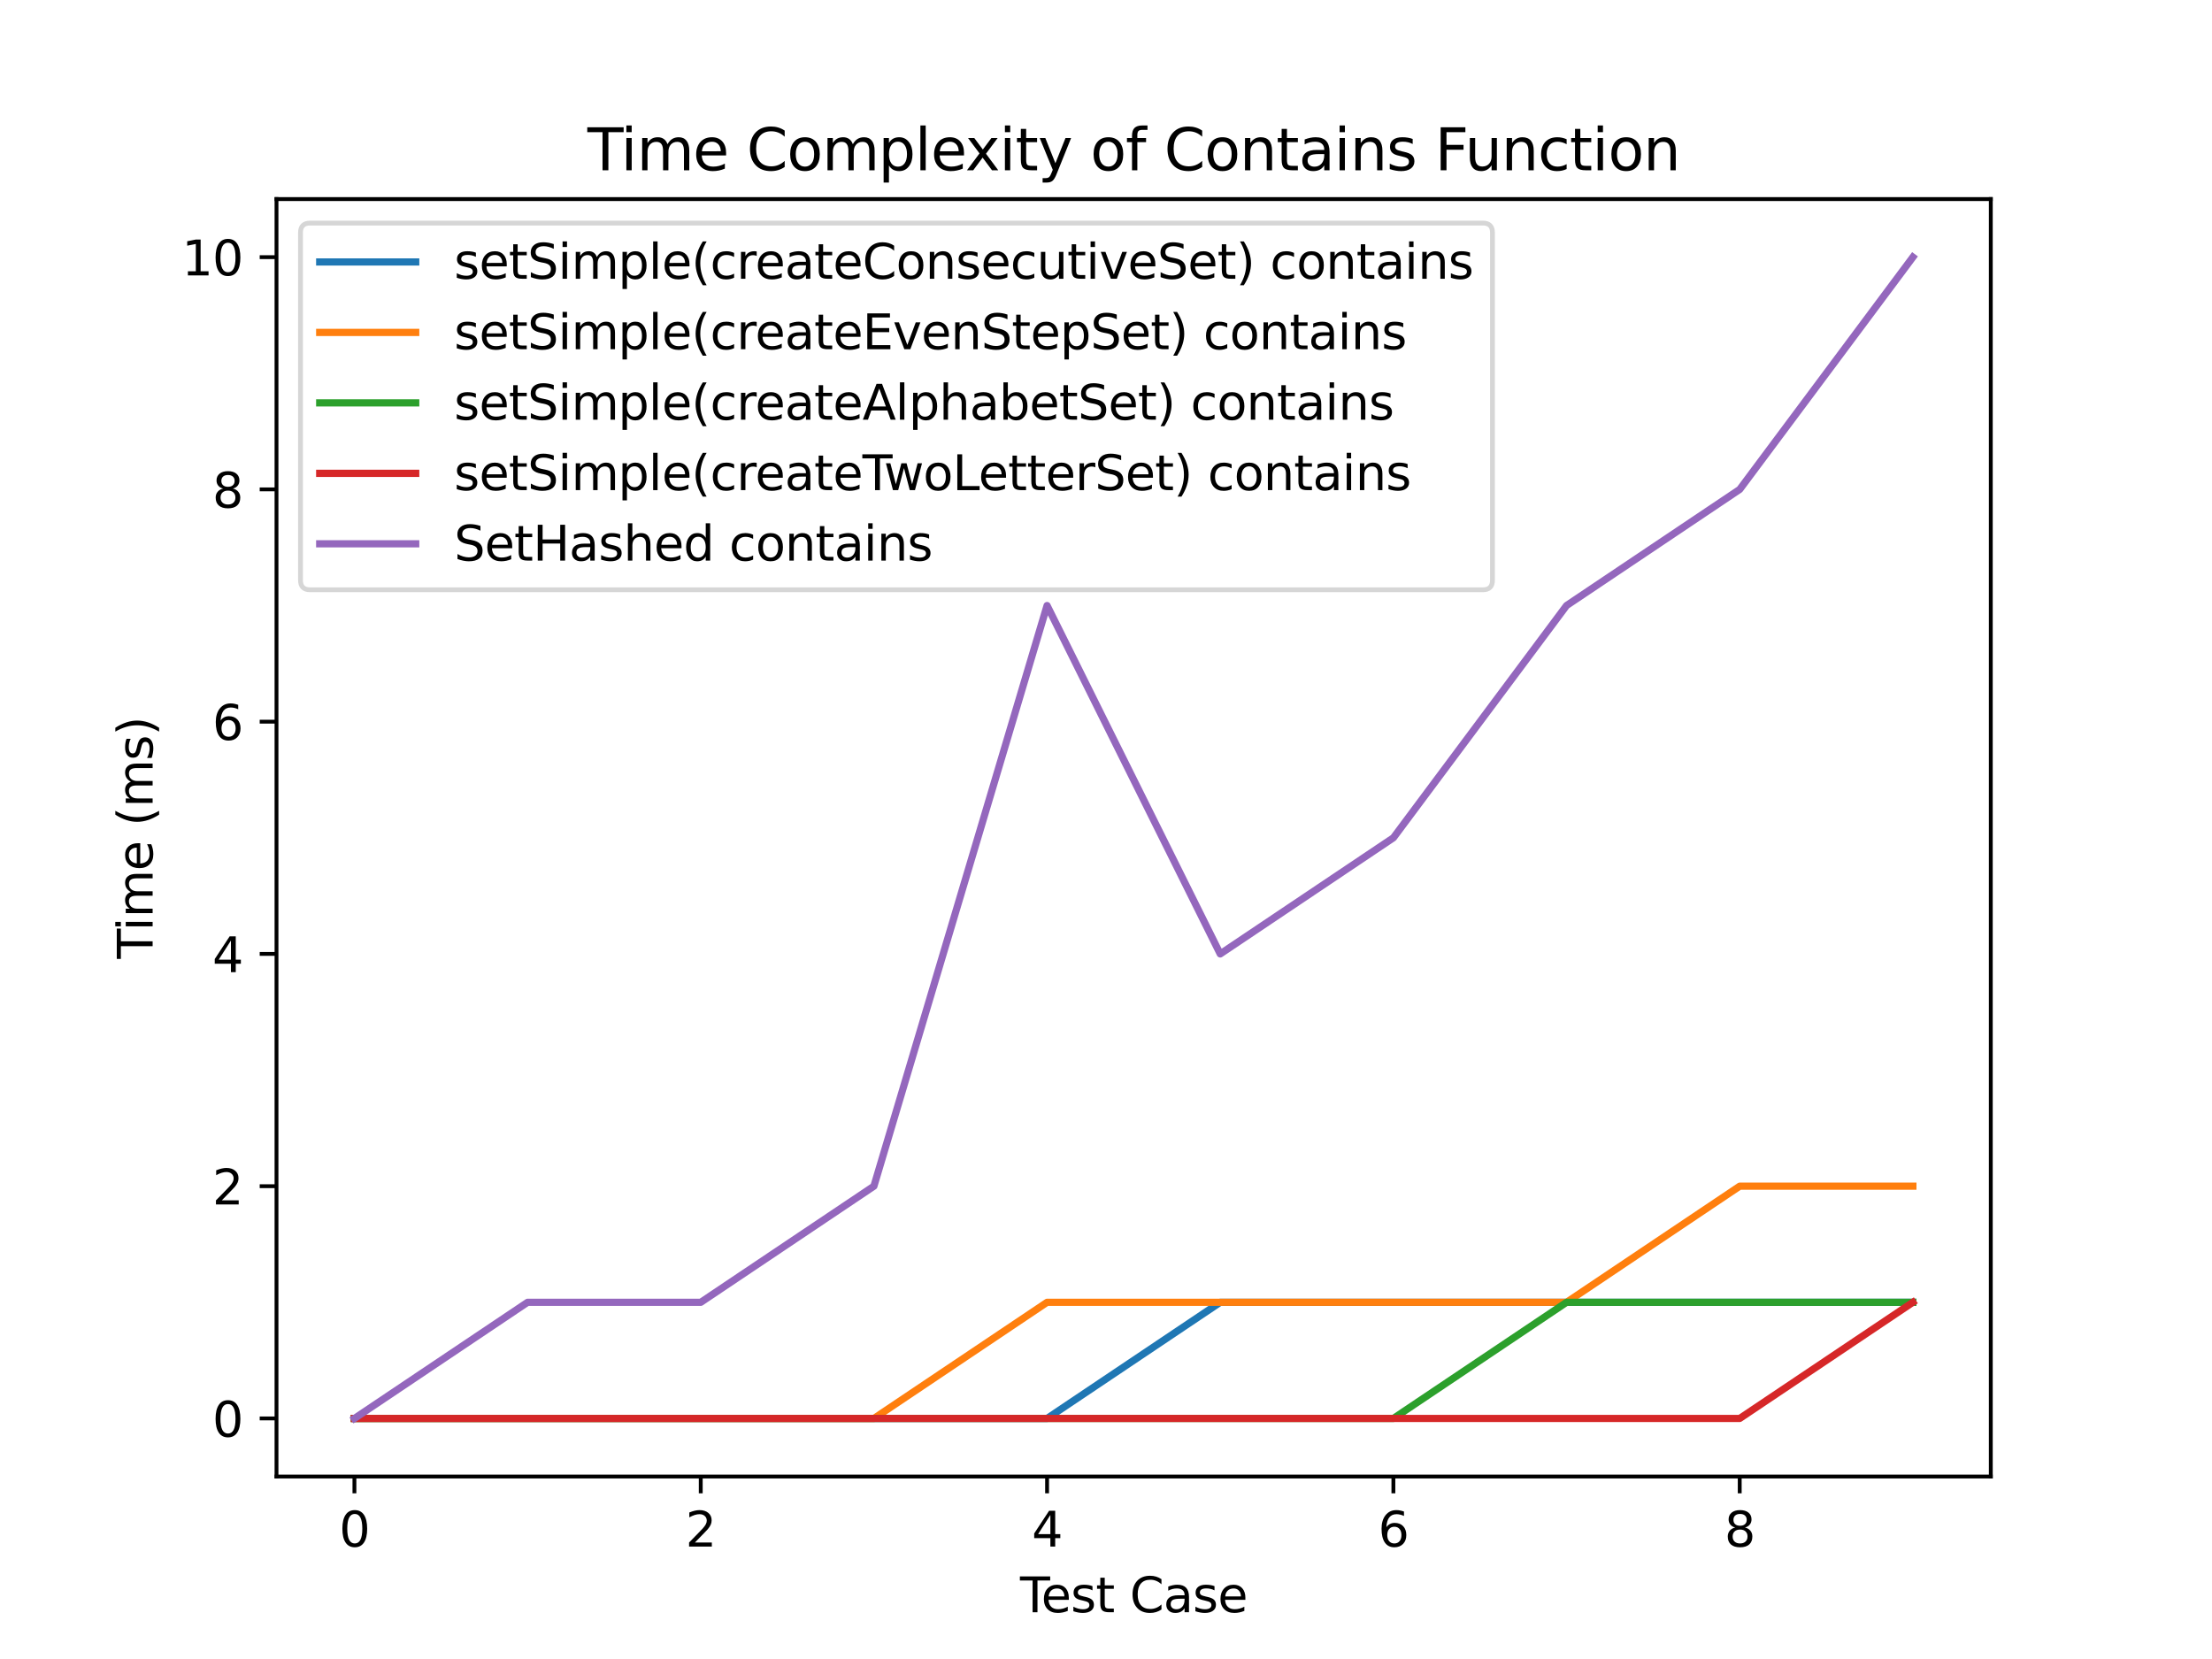 <?xml version="1.0" encoding="utf-8" standalone="no"?>
<!DOCTYPE svg PUBLIC "-//W3C//DTD SVG 1.1//EN"
  "http://www.w3.org/Graphics/SVG/1.1/DTD/svg11.dtd">
<svg xmlns:xlink="http://www.w3.org/1999/xlink" width="460.8pt" height="345.6pt" viewBox="0 0 460.8 345.6" xmlns="http://www.w3.org/2000/svg" version="1.1">
 <defs>
  <style type="text/css">*{stroke-linejoin: round; stroke-linecap: butt}</style>
 </defs>
 <g id="figure_1">
  <g id="patch_1">
   <path d="M 0 345.6 
L 460.8 345.6 
L 460.8 0 
L 0 0 
z
" style="fill: #ffffff"/>
  </g>
  <g id="axes_1">
   <g id="patch_2">
    <path d="M 57.6 307.584 
L 414.72 307.584 
L 414.72 41.472 
L 57.6 41.472 
z
" style="fill: #ffffff"/>
   </g>
   <g id="matplotlib.axis_1">
    <g id="xtick_1">
     <g id="line2d_1">
      <defs>
       <path id="m60a76a40b3" d="M 0 0 
L 0 3.5 
" style="stroke: #000000; stroke-width: 0.8"/>
      </defs>
      <g>
       <use xlink:href="#m60a76a40b3" x="73.833" y="307.584" style="stroke: #000000; stroke-width: 0.8"/>
      </g>
     </g>
     <g id="text_1">
      <!-- 0 -->
      <g transform="translate(70.651 322.182) scale(0.1 -0.1)">
       <defs>
        <path id="DejaVuSans-30" d="M 2034 4250 
Q 1547 4250 1301 3770 
Q 1056 3291 1056 2328 
Q 1056 1369 1301 889 
Q 1547 409 2034 409 
Q 2525 409 2770 889 
Q 3016 1369 3016 2328 
Q 3016 3291 2770 3770 
Q 2525 4250 2034 4250 
z
M 2034 4750 
Q 2819 4750 3233 4129 
Q 3647 3509 3647 2328 
Q 3647 1150 3233 529 
Q 2819 -91 2034 -91 
Q 1250 -91 836 529 
Q 422 1150 422 2328 
Q 422 3509 836 4129 
Q 1250 4750 2034 4750 
z
" transform="scale(0.016)"/>
       </defs>
       <use xlink:href="#DejaVuSans-30"/>
      </g>
     </g>
    </g>
    <g id="xtick_2">
     <g id="line2d_2">
      <g>
       <use xlink:href="#m60a76a40b3" x="145.978" y="307.584" style="stroke: #000000; stroke-width: 0.8"/>
      </g>
     </g>
     <g id="text_2">
      <!-- 2 -->
      <g transform="translate(142.797 322.182) scale(0.1 -0.1)">
       <defs>
        <path id="DejaVuSans-32" d="M 1228 531 
L 3431 531 
L 3431 0 
L 469 0 
L 469 531 
Q 828 903 1448 1529 
Q 2069 2156 2228 2338 
Q 2531 2678 2651 2914 
Q 2772 3150 2772 3378 
Q 2772 3750 2511 3984 
Q 2250 4219 1831 4219 
Q 1534 4219 1204 4116 
Q 875 4013 500 3803 
L 500 4441 
Q 881 4594 1212 4672 
Q 1544 4750 1819 4750 
Q 2544 4750 2975 4387 
Q 3406 4025 3406 3419 
Q 3406 3131 3298 2873 
Q 3191 2616 2906 2266 
Q 2828 2175 2409 1742 
Q 1991 1309 1228 531 
z
" transform="scale(0.016)"/>
       </defs>
       <use xlink:href="#DejaVuSans-32"/>
      </g>
     </g>
    </g>
    <g id="xtick_3">
     <g id="line2d_3">
      <g>
       <use xlink:href="#m60a76a40b3" x="218.124" y="307.584" style="stroke: #000000; stroke-width: 0.8"/>
      </g>
     </g>
     <g id="text_3">
      <!-- 4 -->
      <g transform="translate(214.942 322.182) scale(0.1 -0.1)">
       <defs>
        <path id="DejaVuSans-34" d="M 2419 4116 
L 825 1625 
L 2419 1625 
L 2419 4116 
z
M 2253 4666 
L 3047 4666 
L 3047 1625 
L 3713 1625 
L 3713 1100 
L 3047 1100 
L 3047 0 
L 2419 0 
L 2419 1100 
L 313 1100 
L 313 1709 
L 2253 4666 
z
" transform="scale(0.016)"/>
       </defs>
       <use xlink:href="#DejaVuSans-34"/>
      </g>
     </g>
    </g>
    <g id="xtick_4">
     <g id="line2d_4">
      <g>
       <use xlink:href="#m60a76a40b3" x="290.269" y="307.584" style="stroke: #000000; stroke-width: 0.8"/>
      </g>
     </g>
     <g id="text_4">
      <!-- 6 -->
      <g transform="translate(287.088 322.182) scale(0.1 -0.1)">
       <defs>
        <path id="DejaVuSans-36" d="M 2113 2584 
Q 1688 2584 1439 2293 
Q 1191 2003 1191 1497 
Q 1191 994 1439 701 
Q 1688 409 2113 409 
Q 2538 409 2786 701 
Q 3034 994 3034 1497 
Q 3034 2003 2786 2293 
Q 2538 2584 2113 2584 
z
M 3366 4563 
L 3366 3988 
Q 3128 4100 2886 4159 
Q 2644 4219 2406 4219 
Q 1781 4219 1451 3797 
Q 1122 3375 1075 2522 
Q 1259 2794 1537 2939 
Q 1816 3084 2150 3084 
Q 2853 3084 3261 2657 
Q 3669 2231 3669 1497 
Q 3669 778 3244 343 
Q 2819 -91 2113 -91 
Q 1303 -91 875 529 
Q 447 1150 447 2328 
Q 447 3434 972 4092 
Q 1497 4750 2381 4750 
Q 2619 4750 2861 4703 
Q 3103 4656 3366 4563 
z
" transform="scale(0.016)"/>
       </defs>
       <use xlink:href="#DejaVuSans-36"/>
      </g>
     </g>
    </g>
    <g id="xtick_5">
     <g id="line2d_5">
      <g>
       <use xlink:href="#m60a76a40b3" x="362.415" y="307.584" style="stroke: #000000; stroke-width: 0.8"/>
      </g>
     </g>
     <g id="text_5">
      <!-- 8 -->
      <g transform="translate(359.233 322.182) scale(0.1 -0.1)">
       <defs>
        <path id="DejaVuSans-38" d="M 2034 2216 
Q 1584 2216 1326 1975 
Q 1069 1734 1069 1313 
Q 1069 891 1326 650 
Q 1584 409 2034 409 
Q 2484 409 2743 651 
Q 3003 894 3003 1313 
Q 3003 1734 2745 1975 
Q 2488 2216 2034 2216 
z
M 1403 2484 
Q 997 2584 770 2862 
Q 544 3141 544 3541 
Q 544 4100 942 4425 
Q 1341 4750 2034 4750 
Q 2731 4750 3128 4425 
Q 3525 4100 3525 3541 
Q 3525 3141 3298 2862 
Q 3072 2584 2669 2484 
Q 3125 2378 3379 2068 
Q 3634 1759 3634 1313 
Q 3634 634 3220 271 
Q 2806 -91 2034 -91 
Q 1263 -91 848 271 
Q 434 634 434 1313 
Q 434 1759 690 2068 
Q 947 2378 1403 2484 
z
M 1172 3481 
Q 1172 3119 1398 2916 
Q 1625 2713 2034 2713 
Q 2441 2713 2670 2916 
Q 2900 3119 2900 3481 
Q 2900 3844 2670 4047 
Q 2441 4250 2034 4250 
Q 1625 4250 1398 4047 
Q 1172 3844 1172 3481 
z
" transform="scale(0.016)"/>
       </defs>
       <use xlink:href="#DejaVuSans-38"/>
      </g>
     </g>
    </g>
    <g id="text_6">
     <!-- Test Case -->
     <g transform="translate(212.489 335.861) scale(0.1 -0.1)">
      <defs>
       <path id="DejaVuSans-54" d="M -19 4666 
L 3928 4666 
L 3928 4134 
L 2272 4134 
L 2272 0 
L 1638 0 
L 1638 4134 
L -19 4134 
L -19 4666 
z
" transform="scale(0.016)"/>
       <path id="DejaVuSans-65" d="M 3597 1894 
L 3597 1613 
L 953 1613 
Q 991 1019 1311 708 
Q 1631 397 2203 397 
Q 2534 397 2845 478 
Q 3156 559 3463 722 
L 3463 178 
Q 3153 47 2828 -22 
Q 2503 -91 2169 -91 
Q 1331 -91 842 396 
Q 353 884 353 1716 
Q 353 2575 817 3079 
Q 1281 3584 2069 3584 
Q 2775 3584 3186 3129 
Q 3597 2675 3597 1894 
z
M 3022 2063 
Q 3016 2534 2758 2815 
Q 2500 3097 2075 3097 
Q 1594 3097 1305 2825 
Q 1016 2553 972 2059 
L 3022 2063 
z
" transform="scale(0.016)"/>
       <path id="DejaVuSans-73" d="M 2834 3397 
L 2834 2853 
Q 2591 2978 2328 3040 
Q 2066 3103 1784 3103 
Q 1356 3103 1142 2972 
Q 928 2841 928 2578 
Q 928 2378 1081 2264 
Q 1234 2150 1697 2047 
L 1894 2003 
Q 2506 1872 2764 1633 
Q 3022 1394 3022 966 
Q 3022 478 2636 193 
Q 2250 -91 1575 -91 
Q 1294 -91 989 -36 
Q 684 19 347 128 
L 347 722 
Q 666 556 975 473 
Q 1284 391 1588 391 
Q 1994 391 2212 530 
Q 2431 669 2431 922 
Q 2431 1156 2273 1281 
Q 2116 1406 1581 1522 
L 1381 1569 
Q 847 1681 609 1914 
Q 372 2147 372 2553 
Q 372 3047 722 3315 
Q 1072 3584 1716 3584 
Q 2034 3584 2315 3537 
Q 2597 3491 2834 3397 
z
" transform="scale(0.016)"/>
       <path id="DejaVuSans-74" d="M 1172 4494 
L 1172 3500 
L 2356 3500 
L 2356 3053 
L 1172 3053 
L 1172 1153 
Q 1172 725 1289 603 
Q 1406 481 1766 481 
L 2356 481 
L 2356 0 
L 1766 0 
Q 1100 0 847 248 
Q 594 497 594 1153 
L 594 3053 
L 172 3053 
L 172 3500 
L 594 3500 
L 594 4494 
L 1172 4494 
z
" transform="scale(0.016)"/>
       <path id="DejaVuSans-20" transform="scale(0.016)"/>
       <path id="DejaVuSans-43" d="M 4122 4306 
L 4122 3641 
Q 3803 3938 3442 4084 
Q 3081 4231 2675 4231 
Q 1875 4231 1450 3742 
Q 1025 3253 1025 2328 
Q 1025 1406 1450 917 
Q 1875 428 2675 428 
Q 3081 428 3442 575 
Q 3803 722 4122 1019 
L 4122 359 
Q 3791 134 3420 21 
Q 3050 -91 2638 -91 
Q 1578 -91 968 557 
Q 359 1206 359 2328 
Q 359 3453 968 4101 
Q 1578 4750 2638 4750 
Q 3056 4750 3426 4639 
Q 3797 4528 4122 4306 
z
" transform="scale(0.016)"/>
       <path id="DejaVuSans-61" d="M 2194 1759 
Q 1497 1759 1228 1600 
Q 959 1441 959 1056 
Q 959 750 1161 570 
Q 1363 391 1709 391 
Q 2188 391 2477 730 
Q 2766 1069 2766 1631 
L 2766 1759 
L 2194 1759 
z
M 3341 1997 
L 3341 0 
L 2766 0 
L 2766 531 
Q 2569 213 2275 61 
Q 1981 -91 1556 -91 
Q 1019 -91 701 211 
Q 384 513 384 1019 
Q 384 1609 779 1909 
Q 1175 2209 1959 2209 
L 2766 2209 
L 2766 2266 
Q 2766 2663 2505 2880 
Q 2244 3097 1772 3097 
Q 1472 3097 1187 3025 
Q 903 2953 641 2809 
L 641 3341 
Q 956 3463 1253 3523 
Q 1550 3584 1831 3584 
Q 2591 3584 2966 3190 
Q 3341 2797 3341 1997 
z
" transform="scale(0.016)"/>
      </defs>
      <use xlink:href="#DejaVuSans-54"/>
      <use xlink:href="#DejaVuSans-65" transform="translate(44.084 0)"/>
      <use xlink:href="#DejaVuSans-73" transform="translate(105.607 0)"/>
      <use xlink:href="#DejaVuSans-74" transform="translate(157.707 0)"/>
      <use xlink:href="#DejaVuSans-20" transform="translate(196.916 0)"/>
      <use xlink:href="#DejaVuSans-43" transform="translate(228.703 0)"/>
      <use xlink:href="#DejaVuSans-61" transform="translate(298.527 0)"/>
      <use xlink:href="#DejaVuSans-73" transform="translate(359.807 0)"/>
      <use xlink:href="#DejaVuSans-65" transform="translate(411.906 0)"/>
     </g>
    </g>
   </g>
   <g id="matplotlib.axis_2">
    <g id="ytick_1">
     <g id="line2d_6">
      <defs>
       <path id="mccdc570a2a" d="M 0 0 
L -3.5 0 
" style="stroke: #000000; stroke-width: 0.8"/>
      </defs>
      <g>
       <use xlink:href="#mccdc570a2a" x="57.6" y="295.488" style="stroke: #000000; stroke-width: 0.8"/>
      </g>
     </g>
     <g id="text_7">
      <!-- 0 -->
      <g transform="translate(44.237 299.287) scale(0.1 -0.1)">
       <use xlink:href="#DejaVuSans-30"/>
      </g>
     </g>
    </g>
    <g id="ytick_2">
     <g id="line2d_7">
      <g>
       <use xlink:href="#mccdc570a2a" x="57.6" y="247.104" style="stroke: #000000; stroke-width: 0.8"/>
      </g>
     </g>
     <g id="text_8">
      <!-- 2 -->
      <g transform="translate(44.237 250.903) scale(0.1 -0.1)">
       <use xlink:href="#DejaVuSans-32"/>
      </g>
     </g>
    </g>
    <g id="ytick_3">
     <g id="line2d_8">
      <g>
       <use xlink:href="#mccdc570a2a" x="57.6" y="198.72" style="stroke: #000000; stroke-width: 0.8"/>
      </g>
     </g>
     <g id="text_9">
      <!-- 4 -->
      <g transform="translate(44.237 202.519) scale(0.1 -0.1)">
       <use xlink:href="#DejaVuSans-34"/>
      </g>
     </g>
    </g>
    <g id="ytick_4">
     <g id="line2d_9">
      <g>
       <use xlink:href="#mccdc570a2a" x="57.6" y="150.336" style="stroke: #000000; stroke-width: 0.8"/>
      </g>
     </g>
     <g id="text_10">
      <!-- 6 -->
      <g transform="translate(44.237 154.135) scale(0.1 -0.1)">
       <use xlink:href="#DejaVuSans-36"/>
      </g>
     </g>
    </g>
    <g id="ytick_5">
     <g id="line2d_10">
      <g>
       <use xlink:href="#mccdc570a2a" x="57.6" y="101.952" style="stroke: #000000; stroke-width: 0.8"/>
      </g>
     </g>
     <g id="text_11">
      <!-- 8 -->
      <g transform="translate(44.237 105.751) scale(0.1 -0.1)">
       <use xlink:href="#DejaVuSans-38"/>
      </g>
     </g>
    </g>
    <g id="ytick_6">
     <g id="line2d_11">
      <g>
       <use xlink:href="#mccdc570a2a" x="57.6" y="53.568" style="stroke: #000000; stroke-width: 0.8"/>
      </g>
     </g>
     <g id="text_12">
      <!-- 10 -->
      <g transform="translate(37.875 57.367) scale(0.1 -0.1)">
       <defs>
        <path id="DejaVuSans-31" d="M 794 531 
L 1825 531 
L 1825 4091 
L 703 3866 
L 703 4441 
L 1819 4666 
L 2450 4666 
L 2450 531 
L 3481 531 
L 3481 0 
L 794 0 
L 794 531 
z
" transform="scale(0.016)"/>
       </defs>
       <use xlink:href="#DejaVuSans-31"/>
       <use xlink:href="#DejaVuSans-30" transform="translate(63.623 0)"/>
      </g>
     </g>
    </g>
    <g id="text_13">
     <!-- Time (ms) -->
     <g transform="translate(31.795 199.727) rotate(-90) scale(0.1 -0.1)">
      <defs>
       <path id="DejaVuSans-69" d="M 603 3500 
L 1178 3500 
L 1178 0 
L 603 0 
L 603 3500 
z
M 603 4863 
L 1178 4863 
L 1178 4134 
L 603 4134 
L 603 4863 
z
" transform="scale(0.016)"/>
       <path id="DejaVuSans-6d" d="M 3328 2828 
Q 3544 3216 3844 3400 
Q 4144 3584 4550 3584 
Q 5097 3584 5394 3201 
Q 5691 2819 5691 2113 
L 5691 0 
L 5113 0 
L 5113 2094 
Q 5113 2597 4934 2840 
Q 4756 3084 4391 3084 
Q 3944 3084 3684 2787 
Q 3425 2491 3425 1978 
L 3425 0 
L 2847 0 
L 2847 2094 
Q 2847 2600 2669 2842 
Q 2491 3084 2119 3084 
Q 1678 3084 1418 2786 
Q 1159 2488 1159 1978 
L 1159 0 
L 581 0 
L 581 3500 
L 1159 3500 
L 1159 2956 
Q 1356 3278 1631 3431 
Q 1906 3584 2284 3584 
Q 2666 3584 2933 3390 
Q 3200 3197 3328 2828 
z
" transform="scale(0.016)"/>
       <path id="DejaVuSans-28" d="M 1984 4856 
Q 1566 4138 1362 3434 
Q 1159 2731 1159 2009 
Q 1159 1288 1364 580 
Q 1569 -128 1984 -844 
L 1484 -844 
Q 1016 -109 783 600 
Q 550 1309 550 2009 
Q 550 2706 781 3412 
Q 1013 4119 1484 4856 
L 1984 4856 
z
" transform="scale(0.016)"/>
       <path id="DejaVuSans-29" d="M 513 4856 
L 1013 4856 
Q 1481 4119 1714 3412 
Q 1947 2706 1947 2009 
Q 1947 1309 1714 600 
Q 1481 -109 1013 -844 
L 513 -844 
Q 928 -128 1133 580 
Q 1338 1288 1338 2009 
Q 1338 2731 1133 3434 
Q 928 4138 513 4856 
z
" transform="scale(0.016)"/>
      </defs>
      <use xlink:href="#DejaVuSans-54"/>
      <use xlink:href="#DejaVuSans-69" transform="translate(57.959 0)"/>
      <use xlink:href="#DejaVuSans-6d" transform="translate(85.742 0)"/>
      <use xlink:href="#DejaVuSans-65" transform="translate(183.154 0)"/>
      <use xlink:href="#DejaVuSans-20" transform="translate(244.678 0)"/>
      <use xlink:href="#DejaVuSans-28" transform="translate(276.465 0)"/>
      <use xlink:href="#DejaVuSans-6d" transform="translate(315.479 0)"/>
      <use xlink:href="#DejaVuSans-73" transform="translate(412.891 0)"/>
      <use xlink:href="#DejaVuSans-29" transform="translate(464.99 0)"/>
     </g>
    </g>
   </g>
   <g id="line2d_12">
    <path d="M 73.833 295.488 
L 109.905 295.488 
L 145.978 295.488 
L 182.051 295.488 
L 218.124 295.488 
L 254.196 271.296 
L 290.269 271.296 
L 326.342 271.296 
L 362.415 271.296 
L 398.487 271.296 
" clip-path="url(#pf73745d06a)" style="fill: none; stroke: #1f77b4; stroke-width: 1.5; stroke-linecap: square"/>
   </g>
   <g id="line2d_13">
    <path d="M 73.833 295.488 
L 109.905 295.488 
L 145.978 295.488 
L 182.051 295.488 
L 218.124 271.296 
L 254.196 271.296 
L 290.269 271.296 
L 326.342 271.296 
L 362.415 247.104 
L 398.487 247.104 
" clip-path="url(#pf73745d06a)" style="fill: none; stroke: #ff7f0e; stroke-width: 1.5; stroke-linecap: square"/>
   </g>
   <g id="line2d_14">
    <path d="M 73.833 295.488 
L 109.905 295.488 
L 145.978 295.488 
L 182.051 295.488 
L 218.124 295.488 
L 254.196 295.488 
L 290.269 295.488 
L 326.342 271.296 
L 362.415 271.296 
L 398.487 271.296 
" clip-path="url(#pf73745d06a)" style="fill: none; stroke: #2ca02c; stroke-width: 1.5; stroke-linecap: square"/>
   </g>
   <g id="line2d_15">
    <path d="M 73.833 295.488 
L 109.905 295.488 
L 145.978 295.488 
L 182.051 295.488 
L 218.124 295.488 
L 254.196 295.488 
L 290.269 295.488 
L 326.342 295.488 
L 362.415 295.488 
L 398.487 271.296 
" clip-path="url(#pf73745d06a)" style="fill: none; stroke: #d62728; stroke-width: 1.5; stroke-linecap: square"/>
   </g>
   <g id="line2d_16">
    <path d="M 73.833 295.488 
L 109.905 271.296 
L 145.978 271.296 
L 182.051 247.104 
L 218.124 126.144 
L 254.196 198.72 
L 290.269 174.528 
L 326.342 126.144 
L 362.415 101.952 
L 398.487 53.568 
" clip-path="url(#pf73745d06a)" style="fill: none; stroke: #9467bd; stroke-width: 1.5; stroke-linecap: square"/>
   </g>
   <g id="patch_3">
    <path d="M 57.6 307.584 
L 57.6 41.472 
" style="fill: none; stroke: #000000; stroke-width: 0.8; stroke-linejoin: miter; stroke-linecap: square"/>
   </g>
   <g id="patch_4">
    <path d="M 414.72 307.584 
L 414.72 41.472 
" style="fill: none; stroke: #000000; stroke-width: 0.8; stroke-linejoin: miter; stroke-linecap: square"/>
   </g>
   <g id="patch_5">
    <path d="M 57.6 307.584 
L 414.72 307.584 
" style="fill: none; stroke: #000000; stroke-width: 0.8; stroke-linejoin: miter; stroke-linecap: square"/>
   </g>
   <g id="patch_6">
    <path d="M 57.6 41.472 
L 414.72 41.472 
" style="fill: none; stroke: #000000; stroke-width: 0.8; stroke-linejoin: miter; stroke-linecap: square"/>
   </g>
   <g id="text_14">
    <!-- Time Complexity of Contains Function -->
    <g transform="translate(122.374 35.472) scale(0.12 -0.12)">
     <defs>
      <path id="DejaVuSans-6f" d="M 1959 3097 
Q 1497 3097 1228 2736 
Q 959 2375 959 1747 
Q 959 1119 1226 758 
Q 1494 397 1959 397 
Q 2419 397 2687 759 
Q 2956 1122 2956 1747 
Q 2956 2369 2687 2733 
Q 2419 3097 1959 3097 
z
M 1959 3584 
Q 2709 3584 3137 3096 
Q 3566 2609 3566 1747 
Q 3566 888 3137 398 
Q 2709 -91 1959 -91 
Q 1206 -91 779 398 
Q 353 888 353 1747 
Q 353 2609 779 3096 
Q 1206 3584 1959 3584 
z
" transform="scale(0.016)"/>
      <path id="DejaVuSans-70" d="M 1159 525 
L 1159 -1331 
L 581 -1331 
L 581 3500 
L 1159 3500 
L 1159 2969 
Q 1341 3281 1617 3432 
Q 1894 3584 2278 3584 
Q 2916 3584 3314 3078 
Q 3713 2572 3713 1747 
Q 3713 922 3314 415 
Q 2916 -91 2278 -91 
Q 1894 -91 1617 61 
Q 1341 213 1159 525 
z
M 3116 1747 
Q 3116 2381 2855 2742 
Q 2594 3103 2138 3103 
Q 1681 3103 1420 2742 
Q 1159 2381 1159 1747 
Q 1159 1113 1420 752 
Q 1681 391 2138 391 
Q 2594 391 2855 752 
Q 3116 1113 3116 1747 
z
" transform="scale(0.016)"/>
      <path id="DejaVuSans-6c" d="M 603 4863 
L 1178 4863 
L 1178 0 
L 603 0 
L 603 4863 
z
" transform="scale(0.016)"/>
      <path id="DejaVuSans-78" d="M 3513 3500 
L 2247 1797 
L 3578 0 
L 2900 0 
L 1881 1375 
L 863 0 
L 184 0 
L 1544 1831 
L 300 3500 
L 978 3500 
L 1906 2253 
L 2834 3500 
L 3513 3500 
z
" transform="scale(0.016)"/>
      <path id="DejaVuSans-79" d="M 2059 -325 
Q 1816 -950 1584 -1140 
Q 1353 -1331 966 -1331 
L 506 -1331 
L 506 -850 
L 844 -850 
Q 1081 -850 1212 -737 
Q 1344 -625 1503 -206 
L 1606 56 
L 191 3500 
L 800 3500 
L 1894 763 
L 2988 3500 
L 3597 3500 
L 2059 -325 
z
" transform="scale(0.016)"/>
      <path id="DejaVuSans-66" d="M 2375 4863 
L 2375 4384 
L 1825 4384 
Q 1516 4384 1395 4259 
Q 1275 4134 1275 3809 
L 1275 3500 
L 2222 3500 
L 2222 3053 
L 1275 3053 
L 1275 0 
L 697 0 
L 697 3053 
L 147 3053 
L 147 3500 
L 697 3500 
L 697 3744 
Q 697 4328 969 4595 
Q 1241 4863 1831 4863 
L 2375 4863 
z
" transform="scale(0.016)"/>
      <path id="DejaVuSans-6e" d="M 3513 2113 
L 3513 0 
L 2938 0 
L 2938 2094 
Q 2938 2591 2744 2837 
Q 2550 3084 2163 3084 
Q 1697 3084 1428 2787 
Q 1159 2491 1159 1978 
L 1159 0 
L 581 0 
L 581 3500 
L 1159 3500 
L 1159 2956 
Q 1366 3272 1645 3428 
Q 1925 3584 2291 3584 
Q 2894 3584 3203 3211 
Q 3513 2838 3513 2113 
z
" transform="scale(0.016)"/>
      <path id="DejaVuSans-46" d="M 628 4666 
L 3309 4666 
L 3309 4134 
L 1259 4134 
L 1259 2759 
L 3109 2759 
L 3109 2228 
L 1259 2228 
L 1259 0 
L 628 0 
L 628 4666 
z
" transform="scale(0.016)"/>
      <path id="DejaVuSans-75" d="M 544 1381 
L 544 3500 
L 1119 3500 
L 1119 1403 
Q 1119 906 1312 657 
Q 1506 409 1894 409 
Q 2359 409 2629 706 
Q 2900 1003 2900 1516 
L 2900 3500 
L 3475 3500 
L 3475 0 
L 2900 0 
L 2900 538 
Q 2691 219 2414 64 
Q 2138 -91 1772 -91 
Q 1169 -91 856 284 
Q 544 659 544 1381 
z
M 1991 3584 
L 1991 3584 
z
" transform="scale(0.016)"/>
      <path id="DejaVuSans-63" d="M 3122 3366 
L 3122 2828 
Q 2878 2963 2633 3030 
Q 2388 3097 2138 3097 
Q 1578 3097 1268 2742 
Q 959 2388 959 1747 
Q 959 1106 1268 751 
Q 1578 397 2138 397 
Q 2388 397 2633 464 
Q 2878 531 3122 666 
L 3122 134 
Q 2881 22 2623 -34 
Q 2366 -91 2075 -91 
Q 1284 -91 818 406 
Q 353 903 353 1747 
Q 353 2603 823 3093 
Q 1294 3584 2113 3584 
Q 2378 3584 2631 3529 
Q 2884 3475 3122 3366 
z
" transform="scale(0.016)"/>
     </defs>
     <use xlink:href="#DejaVuSans-54"/>
     <use xlink:href="#DejaVuSans-69" transform="translate(57.959 0)"/>
     <use xlink:href="#DejaVuSans-6d" transform="translate(85.742 0)"/>
     <use xlink:href="#DejaVuSans-65" transform="translate(183.154 0)"/>
     <use xlink:href="#DejaVuSans-20" transform="translate(244.678 0)"/>
     <use xlink:href="#DejaVuSans-43" transform="translate(276.465 0)"/>
     <use xlink:href="#DejaVuSans-6f" transform="translate(346.289 0)"/>
     <use xlink:href="#DejaVuSans-6d" transform="translate(407.471 0)"/>
     <use xlink:href="#DejaVuSans-70" transform="translate(504.883 0)"/>
     <use xlink:href="#DejaVuSans-6c" transform="translate(568.359 0)"/>
     <use xlink:href="#DejaVuSans-65" transform="translate(596.143 0)"/>
     <use xlink:href="#DejaVuSans-78" transform="translate(655.916 0)"/>
     <use xlink:href="#DejaVuSans-69" transform="translate(715.096 0)"/>
     <use xlink:href="#DejaVuSans-74" transform="translate(742.879 0)"/>
     <use xlink:href="#DejaVuSans-79" transform="translate(782.088 0)"/>
     <use xlink:href="#DejaVuSans-20" transform="translate(841.268 0)"/>
     <use xlink:href="#DejaVuSans-6f" transform="translate(873.055 0)"/>
     <use xlink:href="#DejaVuSans-66" transform="translate(934.236 0)"/>
     <use xlink:href="#DejaVuSans-20" transform="translate(969.441 0)"/>
     <use xlink:href="#DejaVuSans-43" transform="translate(1001.229 0)"/>
     <use xlink:href="#DejaVuSans-6f" transform="translate(1071.053 0)"/>
     <use xlink:href="#DejaVuSans-6e" transform="translate(1132.234 0)"/>
     <use xlink:href="#DejaVuSans-74" transform="translate(1195.613 0)"/>
     <use xlink:href="#DejaVuSans-61" transform="translate(1234.822 0)"/>
     <use xlink:href="#DejaVuSans-69" transform="translate(1296.102 0)"/>
     <use xlink:href="#DejaVuSans-6e" transform="translate(1323.885 0)"/>
     <use xlink:href="#DejaVuSans-73" transform="translate(1387.264 0)"/>
     <use xlink:href="#DejaVuSans-20" transform="translate(1439.363 0)"/>
     <use xlink:href="#DejaVuSans-46" transform="translate(1471.15 0)"/>
     <use xlink:href="#DejaVuSans-75" transform="translate(1523.17 0)"/>
     <use xlink:href="#DejaVuSans-6e" transform="translate(1586.549 0)"/>
     <use xlink:href="#DejaVuSans-63" transform="translate(1649.928 0)"/>
     <use xlink:href="#DejaVuSans-74" transform="translate(1704.908 0)"/>
     <use xlink:href="#DejaVuSans-69" transform="translate(1744.117 0)"/>
     <use xlink:href="#DejaVuSans-6f" transform="translate(1771.9 0)"/>
     <use xlink:href="#DejaVuSans-6e" transform="translate(1833.082 0)"/>
    </g>
   </g>
   <g id="legend_1">
    <g id="patch_7">
     <path d="M 64.6 122.863 
L 308.908 122.863 
Q 310.908 122.863 310.908 120.863 
L 310.908 48.472 
Q 310.908 46.472 308.908 46.472 
L 64.6 46.472 
Q 62.6 46.472 62.6 48.472 
L 62.6 120.863 
Q 62.6 122.863 64.6 122.863 
z
" style="fill: #ffffff; opacity: 0.8; stroke: #cccccc; stroke-linejoin: miter"/>
    </g>
    <g id="line2d_17">
     <path d="M 66.6 54.57 
L 76.6 54.57 
L 86.6 54.57 
" style="fill: none; stroke: #1f77b4; stroke-width: 1.5; stroke-linecap: square"/>
    </g>
    <g id="text_15">
     <!-- setSimple(createConsecutiveSet) contains -->
     <g transform="translate(94.6 58.07) scale(0.1 -0.1)">
      <defs>
       <path id="DejaVuSans-53" d="M 3425 4513 
L 3425 3897 
Q 3066 4069 2747 4153 
Q 2428 4238 2131 4238 
Q 1616 4238 1336 4038 
Q 1056 3838 1056 3469 
Q 1056 3159 1242 3001 
Q 1428 2844 1947 2747 
L 2328 2669 
Q 3034 2534 3370 2195 
Q 3706 1856 3706 1288 
Q 3706 609 3251 259 
Q 2797 -91 1919 -91 
Q 1588 -91 1214 -16 
Q 841 59 441 206 
L 441 856 
Q 825 641 1194 531 
Q 1563 422 1919 422 
Q 2459 422 2753 634 
Q 3047 847 3047 1241 
Q 3047 1584 2836 1778 
Q 2625 1972 2144 2069 
L 1759 2144 
Q 1053 2284 737 2584 
Q 422 2884 422 3419 
Q 422 4038 858 4394 
Q 1294 4750 2059 4750 
Q 2388 4750 2728 4690 
Q 3069 4631 3425 4513 
z
" transform="scale(0.016)"/>
       <path id="DejaVuSans-72" d="M 2631 2963 
Q 2534 3019 2420 3045 
Q 2306 3072 2169 3072 
Q 1681 3072 1420 2755 
Q 1159 2438 1159 1844 
L 1159 0 
L 581 0 
L 581 3500 
L 1159 3500 
L 1159 2956 
Q 1341 3275 1631 3429 
Q 1922 3584 2338 3584 
Q 2397 3584 2469 3576 
Q 2541 3569 2628 3553 
L 2631 2963 
z
" transform="scale(0.016)"/>
       <path id="DejaVuSans-76" d="M 191 3500 
L 800 3500 
L 1894 563 
L 2988 3500 
L 3597 3500 
L 2284 0 
L 1503 0 
L 191 3500 
z
" transform="scale(0.016)"/>
      </defs>
      <use xlink:href="#DejaVuSans-73"/>
      <use xlink:href="#DejaVuSans-65" transform="translate(52.1 0)"/>
      <use xlink:href="#DejaVuSans-74" transform="translate(113.623 0)"/>
      <use xlink:href="#DejaVuSans-53" transform="translate(152.832 0)"/>
      <use xlink:href="#DejaVuSans-69" transform="translate(216.309 0)"/>
      <use xlink:href="#DejaVuSans-6d" transform="translate(244.092 0)"/>
      <use xlink:href="#DejaVuSans-70" transform="translate(341.504 0)"/>
      <use xlink:href="#DejaVuSans-6c" transform="translate(404.98 0)"/>
      <use xlink:href="#DejaVuSans-65" transform="translate(432.764 0)"/>
      <use xlink:href="#DejaVuSans-28" transform="translate(494.287 0)"/>
      <use xlink:href="#DejaVuSans-63" transform="translate(533.301 0)"/>
      <use xlink:href="#DejaVuSans-72" transform="translate(588.281 0)"/>
      <use xlink:href="#DejaVuSans-65" transform="translate(627.145 0)"/>
      <use xlink:href="#DejaVuSans-61" transform="translate(688.668 0)"/>
      <use xlink:href="#DejaVuSans-74" transform="translate(749.947 0)"/>
      <use xlink:href="#DejaVuSans-65" transform="translate(789.156 0)"/>
      <use xlink:href="#DejaVuSans-43" transform="translate(850.68 0)"/>
      <use xlink:href="#DejaVuSans-6f" transform="translate(920.504 0)"/>
      <use xlink:href="#DejaVuSans-6e" transform="translate(981.686 0)"/>
      <use xlink:href="#DejaVuSans-73" transform="translate(1045.064 0)"/>
      <use xlink:href="#DejaVuSans-65" transform="translate(1097.164 0)"/>
      <use xlink:href="#DejaVuSans-63" transform="translate(1158.688 0)"/>
      <use xlink:href="#DejaVuSans-75" transform="translate(1213.668 0)"/>
      <use xlink:href="#DejaVuSans-74" transform="translate(1277.047 0)"/>
      <use xlink:href="#DejaVuSans-69" transform="translate(1316.256 0)"/>
      <use xlink:href="#DejaVuSans-76" transform="translate(1344.039 0)"/>
      <use xlink:href="#DejaVuSans-65" transform="translate(1403.219 0)"/>
      <use xlink:href="#DejaVuSans-53" transform="translate(1464.742 0)"/>
      <use xlink:href="#DejaVuSans-65" transform="translate(1528.219 0)"/>
      <use xlink:href="#DejaVuSans-74" transform="translate(1589.742 0)"/>
      <use xlink:href="#DejaVuSans-29" transform="translate(1628.951 0)"/>
      <use xlink:href="#DejaVuSans-20" transform="translate(1667.965 0)"/>
      <use xlink:href="#DejaVuSans-63" transform="translate(1699.752 0)"/>
      <use xlink:href="#DejaVuSans-6f" transform="translate(1754.732 0)"/>
      <use xlink:href="#DejaVuSans-6e" transform="translate(1815.914 0)"/>
      <use xlink:href="#DejaVuSans-74" transform="translate(1879.293 0)"/>
      <use xlink:href="#DejaVuSans-61" transform="translate(1918.502 0)"/>
      <use xlink:href="#DejaVuSans-69" transform="translate(1979.781 0)"/>
      <use xlink:href="#DejaVuSans-6e" transform="translate(2007.564 0)"/>
      <use xlink:href="#DejaVuSans-73" transform="translate(2070.943 0)"/>
     </g>
    </g>
    <g id="line2d_18">
     <path d="M 66.6 69.249 
L 76.6 69.249 
L 86.6 69.249 
" style="fill: none; stroke: #ff7f0e; stroke-width: 1.5; stroke-linecap: square"/>
    </g>
    <g id="text_16">
     <!-- setSimple(createEvenStepSet) contains -->
     <g transform="translate(94.6 72.749) scale(0.1 -0.1)">
      <defs>
       <path id="DejaVuSans-45" d="M 628 4666 
L 3578 4666 
L 3578 4134 
L 1259 4134 
L 1259 2753 
L 3481 2753 
L 3481 2222 
L 1259 2222 
L 1259 531 
L 3634 531 
L 3634 0 
L 628 0 
L 628 4666 
z
" transform="scale(0.016)"/>
      </defs>
      <use xlink:href="#DejaVuSans-73"/>
      <use xlink:href="#DejaVuSans-65" transform="translate(52.1 0)"/>
      <use xlink:href="#DejaVuSans-74" transform="translate(113.623 0)"/>
      <use xlink:href="#DejaVuSans-53" transform="translate(152.832 0)"/>
      <use xlink:href="#DejaVuSans-69" transform="translate(216.309 0)"/>
      <use xlink:href="#DejaVuSans-6d" transform="translate(244.092 0)"/>
      <use xlink:href="#DejaVuSans-70" transform="translate(341.504 0)"/>
      <use xlink:href="#DejaVuSans-6c" transform="translate(404.98 0)"/>
      <use xlink:href="#DejaVuSans-65" transform="translate(432.764 0)"/>
      <use xlink:href="#DejaVuSans-28" transform="translate(494.287 0)"/>
      <use xlink:href="#DejaVuSans-63" transform="translate(533.301 0)"/>
      <use xlink:href="#DejaVuSans-72" transform="translate(588.281 0)"/>
      <use xlink:href="#DejaVuSans-65" transform="translate(627.145 0)"/>
      <use xlink:href="#DejaVuSans-61" transform="translate(688.668 0)"/>
      <use xlink:href="#DejaVuSans-74" transform="translate(749.947 0)"/>
      <use xlink:href="#DejaVuSans-65" transform="translate(789.156 0)"/>
      <use xlink:href="#DejaVuSans-45" transform="translate(850.68 0)"/>
      <use xlink:href="#DejaVuSans-76" transform="translate(913.863 0)"/>
      <use xlink:href="#DejaVuSans-65" transform="translate(973.043 0)"/>
      <use xlink:href="#DejaVuSans-6e" transform="translate(1034.566 0)"/>
      <use xlink:href="#DejaVuSans-53" transform="translate(1097.945 0)"/>
      <use xlink:href="#DejaVuSans-74" transform="translate(1161.422 0)"/>
      <use xlink:href="#DejaVuSans-65" transform="translate(1200.631 0)"/>
      <use xlink:href="#DejaVuSans-70" transform="translate(1262.154 0)"/>
      <use xlink:href="#DejaVuSans-53" transform="translate(1325.631 0)"/>
      <use xlink:href="#DejaVuSans-65" transform="translate(1389.107 0)"/>
      <use xlink:href="#DejaVuSans-74" transform="translate(1450.631 0)"/>
      <use xlink:href="#DejaVuSans-29" transform="translate(1489.84 0)"/>
      <use xlink:href="#DejaVuSans-20" transform="translate(1528.854 0)"/>
      <use xlink:href="#DejaVuSans-63" transform="translate(1560.641 0)"/>
      <use xlink:href="#DejaVuSans-6f" transform="translate(1615.621 0)"/>
      <use xlink:href="#DejaVuSans-6e" transform="translate(1676.803 0)"/>
      <use xlink:href="#DejaVuSans-74" transform="translate(1740.182 0)"/>
      <use xlink:href="#DejaVuSans-61" transform="translate(1779.391 0)"/>
      <use xlink:href="#DejaVuSans-69" transform="translate(1840.67 0)"/>
      <use xlink:href="#DejaVuSans-6e" transform="translate(1868.453 0)"/>
      <use xlink:href="#DejaVuSans-73" transform="translate(1931.832 0)"/>
     </g>
    </g>
    <g id="line2d_19">
     <path d="M 66.6 83.927 
L 76.6 83.927 
L 86.6 83.927 
" style="fill: none; stroke: #2ca02c; stroke-width: 1.5; stroke-linecap: square"/>
    </g>
    <g id="text_17">
     <!-- setSimple(createAlphabetSet) contains -->
     <g transform="translate(94.6 87.427) scale(0.1 -0.1)">
      <defs>
       <path id="DejaVuSans-41" d="M 2188 4044 
L 1331 1722 
L 3047 1722 
L 2188 4044 
z
M 1831 4666 
L 2547 4666 
L 4325 0 
L 3669 0 
L 3244 1197 
L 1141 1197 
L 716 0 
L 50 0 
L 1831 4666 
z
" transform="scale(0.016)"/>
       <path id="DejaVuSans-68" d="M 3513 2113 
L 3513 0 
L 2938 0 
L 2938 2094 
Q 2938 2591 2744 2837 
Q 2550 3084 2163 3084 
Q 1697 3084 1428 2787 
Q 1159 2491 1159 1978 
L 1159 0 
L 581 0 
L 581 4863 
L 1159 4863 
L 1159 2956 
Q 1366 3272 1645 3428 
Q 1925 3584 2291 3584 
Q 2894 3584 3203 3211 
Q 3513 2838 3513 2113 
z
" transform="scale(0.016)"/>
       <path id="DejaVuSans-62" d="M 3116 1747 
Q 3116 2381 2855 2742 
Q 2594 3103 2138 3103 
Q 1681 3103 1420 2742 
Q 1159 2381 1159 1747 
Q 1159 1113 1420 752 
Q 1681 391 2138 391 
Q 2594 391 2855 752 
Q 3116 1113 3116 1747 
z
M 1159 2969 
Q 1341 3281 1617 3432 
Q 1894 3584 2278 3584 
Q 2916 3584 3314 3078 
Q 3713 2572 3713 1747 
Q 3713 922 3314 415 
Q 2916 -91 2278 -91 
Q 1894 -91 1617 61 
Q 1341 213 1159 525 
L 1159 0 
L 581 0 
L 581 4863 
L 1159 4863 
L 1159 2969 
z
" transform="scale(0.016)"/>
      </defs>
      <use xlink:href="#DejaVuSans-73"/>
      <use xlink:href="#DejaVuSans-65" transform="translate(52.1 0)"/>
      <use xlink:href="#DejaVuSans-74" transform="translate(113.623 0)"/>
      <use xlink:href="#DejaVuSans-53" transform="translate(152.832 0)"/>
      <use xlink:href="#DejaVuSans-69" transform="translate(216.309 0)"/>
      <use xlink:href="#DejaVuSans-6d" transform="translate(244.092 0)"/>
      <use xlink:href="#DejaVuSans-70" transform="translate(341.504 0)"/>
      <use xlink:href="#DejaVuSans-6c" transform="translate(404.98 0)"/>
      <use xlink:href="#DejaVuSans-65" transform="translate(432.764 0)"/>
      <use xlink:href="#DejaVuSans-28" transform="translate(494.287 0)"/>
      <use xlink:href="#DejaVuSans-63" transform="translate(533.301 0)"/>
      <use xlink:href="#DejaVuSans-72" transform="translate(588.281 0)"/>
      <use xlink:href="#DejaVuSans-65" transform="translate(627.145 0)"/>
      <use xlink:href="#DejaVuSans-61" transform="translate(688.668 0)"/>
      <use xlink:href="#DejaVuSans-74" transform="translate(749.947 0)"/>
      <use xlink:href="#DejaVuSans-65" transform="translate(789.156 0)"/>
      <use xlink:href="#DejaVuSans-41" transform="translate(850.68 0)"/>
      <use xlink:href="#DejaVuSans-6c" transform="translate(919.088 0)"/>
      <use xlink:href="#DejaVuSans-70" transform="translate(946.871 0)"/>
      <use xlink:href="#DejaVuSans-68" transform="translate(1010.348 0)"/>
      <use xlink:href="#DejaVuSans-61" transform="translate(1073.727 0)"/>
      <use xlink:href="#DejaVuSans-62" transform="translate(1135.006 0)"/>
      <use xlink:href="#DejaVuSans-65" transform="translate(1198.482 0)"/>
      <use xlink:href="#DejaVuSans-74" transform="translate(1260.006 0)"/>
      <use xlink:href="#DejaVuSans-53" transform="translate(1299.215 0)"/>
      <use xlink:href="#DejaVuSans-65" transform="translate(1362.691 0)"/>
      <use xlink:href="#DejaVuSans-74" transform="translate(1424.215 0)"/>
      <use xlink:href="#DejaVuSans-29" transform="translate(1463.424 0)"/>
      <use xlink:href="#DejaVuSans-20" transform="translate(1502.438 0)"/>
      <use xlink:href="#DejaVuSans-63" transform="translate(1534.225 0)"/>
      <use xlink:href="#DejaVuSans-6f" transform="translate(1589.205 0)"/>
      <use xlink:href="#DejaVuSans-6e" transform="translate(1650.387 0)"/>
      <use xlink:href="#DejaVuSans-74" transform="translate(1713.766 0)"/>
      <use xlink:href="#DejaVuSans-61" transform="translate(1752.975 0)"/>
      <use xlink:href="#DejaVuSans-69" transform="translate(1814.254 0)"/>
      <use xlink:href="#DejaVuSans-6e" transform="translate(1842.037 0)"/>
      <use xlink:href="#DejaVuSans-73" transform="translate(1905.416 0)"/>
     </g>
    </g>
    <g id="line2d_20">
     <path d="M 66.6 98.605 
L 76.6 98.605 
L 86.6 98.605 
" style="fill: none; stroke: #d62728; stroke-width: 1.5; stroke-linecap: square"/>
    </g>
    <g id="text_18">
     <!-- setSimple(createTwoLetterSet) contains -->
     <g transform="translate(94.6 102.105) scale(0.1 -0.1)">
      <defs>
       <path id="DejaVuSans-77" d="M 269 3500 
L 844 3500 
L 1563 769 
L 2278 3500 
L 2956 3500 
L 3675 769 
L 4391 3500 
L 4966 3500 
L 4050 0 
L 3372 0 
L 2619 2869 
L 1863 0 
L 1184 0 
L 269 3500 
z
" transform="scale(0.016)"/>
       <path id="DejaVuSans-4c" d="M 628 4666 
L 1259 4666 
L 1259 531 
L 3531 531 
L 3531 0 
L 628 0 
L 628 4666 
z
" transform="scale(0.016)"/>
      </defs>
      <use xlink:href="#DejaVuSans-73"/>
      <use xlink:href="#DejaVuSans-65" transform="translate(52.1 0)"/>
      <use xlink:href="#DejaVuSans-74" transform="translate(113.623 0)"/>
      <use xlink:href="#DejaVuSans-53" transform="translate(152.832 0)"/>
      <use xlink:href="#DejaVuSans-69" transform="translate(216.309 0)"/>
      <use xlink:href="#DejaVuSans-6d" transform="translate(244.092 0)"/>
      <use xlink:href="#DejaVuSans-70" transform="translate(341.504 0)"/>
      <use xlink:href="#DejaVuSans-6c" transform="translate(404.98 0)"/>
      <use xlink:href="#DejaVuSans-65" transform="translate(432.764 0)"/>
      <use xlink:href="#DejaVuSans-28" transform="translate(494.287 0)"/>
      <use xlink:href="#DejaVuSans-63" transform="translate(533.301 0)"/>
      <use xlink:href="#DejaVuSans-72" transform="translate(588.281 0)"/>
      <use xlink:href="#DejaVuSans-65" transform="translate(627.145 0)"/>
      <use xlink:href="#DejaVuSans-61" transform="translate(688.668 0)"/>
      <use xlink:href="#DejaVuSans-74" transform="translate(749.947 0)"/>
      <use xlink:href="#DejaVuSans-65" transform="translate(789.156 0)"/>
      <use xlink:href="#DejaVuSans-54" transform="translate(850.68 0)"/>
      <use xlink:href="#DejaVuSans-77" transform="translate(895.264 0)"/>
      <use xlink:href="#DejaVuSans-6f" transform="translate(977.051 0)"/>
      <use xlink:href="#DejaVuSans-4c" transform="translate(1038.232 0)"/>
      <use xlink:href="#DejaVuSans-65" transform="translate(1092.195 0)"/>
      <use xlink:href="#DejaVuSans-74" transform="translate(1153.719 0)"/>
      <use xlink:href="#DejaVuSans-74" transform="translate(1192.928 0)"/>
      <use xlink:href="#DejaVuSans-65" transform="translate(1232.137 0)"/>
      <use xlink:href="#DejaVuSans-72" transform="translate(1293.66 0)"/>
      <use xlink:href="#DejaVuSans-53" transform="translate(1334.773 0)"/>
      <use xlink:href="#DejaVuSans-65" transform="translate(1398.25 0)"/>
      <use xlink:href="#DejaVuSans-74" transform="translate(1459.773 0)"/>
      <use xlink:href="#DejaVuSans-29" transform="translate(1498.982 0)"/>
      <use xlink:href="#DejaVuSans-20" transform="translate(1537.996 0)"/>
      <use xlink:href="#DejaVuSans-63" transform="translate(1569.783 0)"/>
      <use xlink:href="#DejaVuSans-6f" transform="translate(1624.764 0)"/>
      <use xlink:href="#DejaVuSans-6e" transform="translate(1685.945 0)"/>
      <use xlink:href="#DejaVuSans-74" transform="translate(1749.324 0)"/>
      <use xlink:href="#DejaVuSans-61" transform="translate(1788.533 0)"/>
      <use xlink:href="#DejaVuSans-69" transform="translate(1849.812 0)"/>
      <use xlink:href="#DejaVuSans-6e" transform="translate(1877.596 0)"/>
      <use xlink:href="#DejaVuSans-73" transform="translate(1940.975 0)"/>
     </g>
    </g>
    <g id="line2d_21">
     <path d="M 66.6 113.283 
L 76.6 113.283 
L 86.6 113.283 
" style="fill: none; stroke: #9467bd; stroke-width: 1.5; stroke-linecap: square"/>
    </g>
    <g id="text_19">
     <!-- SetHashed contains -->
     <g transform="translate(94.6 116.783) scale(0.1 -0.1)">
      <defs>
       <path id="DejaVuSans-48" d="M 628 4666 
L 1259 4666 
L 1259 2753 
L 3553 2753 
L 3553 4666 
L 4184 4666 
L 4184 0 
L 3553 0 
L 3553 2222 
L 1259 2222 
L 1259 0 
L 628 0 
L 628 4666 
z
" transform="scale(0.016)"/>
       <path id="DejaVuSans-64" d="M 2906 2969 
L 2906 4863 
L 3481 4863 
L 3481 0 
L 2906 0 
L 2906 525 
Q 2725 213 2448 61 
Q 2172 -91 1784 -91 
Q 1150 -91 751 415 
Q 353 922 353 1747 
Q 353 2572 751 3078 
Q 1150 3584 1784 3584 
Q 2172 3584 2448 3432 
Q 2725 3281 2906 2969 
z
M 947 1747 
Q 947 1113 1208 752 
Q 1469 391 1925 391 
Q 2381 391 2643 752 
Q 2906 1113 2906 1747 
Q 2906 2381 2643 2742 
Q 2381 3103 1925 3103 
Q 1469 3103 1208 2742 
Q 947 2381 947 1747 
z
" transform="scale(0.016)"/>
      </defs>
      <use xlink:href="#DejaVuSans-53"/>
      <use xlink:href="#DejaVuSans-65" transform="translate(63.477 0)"/>
      <use xlink:href="#DejaVuSans-74" transform="translate(125 0)"/>
      <use xlink:href="#DejaVuSans-48" transform="translate(164.209 0)"/>
      <use xlink:href="#DejaVuSans-61" transform="translate(239.404 0)"/>
      <use xlink:href="#DejaVuSans-73" transform="translate(300.684 0)"/>
      <use xlink:href="#DejaVuSans-68" transform="translate(352.783 0)"/>
      <use xlink:href="#DejaVuSans-65" transform="translate(416.162 0)"/>
      <use xlink:href="#DejaVuSans-64" transform="translate(477.686 0)"/>
      <use xlink:href="#DejaVuSans-20" transform="translate(541.162 0)"/>
      <use xlink:href="#DejaVuSans-63" transform="translate(572.949 0)"/>
      <use xlink:href="#DejaVuSans-6f" transform="translate(627.93 0)"/>
      <use xlink:href="#DejaVuSans-6e" transform="translate(689.111 0)"/>
      <use xlink:href="#DejaVuSans-74" transform="translate(752.49 0)"/>
      <use xlink:href="#DejaVuSans-61" transform="translate(791.699 0)"/>
      <use xlink:href="#DejaVuSans-69" transform="translate(852.979 0)"/>
      <use xlink:href="#DejaVuSans-6e" transform="translate(880.762 0)"/>
      <use xlink:href="#DejaVuSans-73" transform="translate(944.141 0)"/>
     </g>
    </g>
   </g>
  </g>
 </g>
 <defs>
  <clipPath id="pf73745d06a">
   <rect x="57.6" y="41.472" width="357.12" height="266.112"/>
  </clipPath>
 </defs>
</svg>
